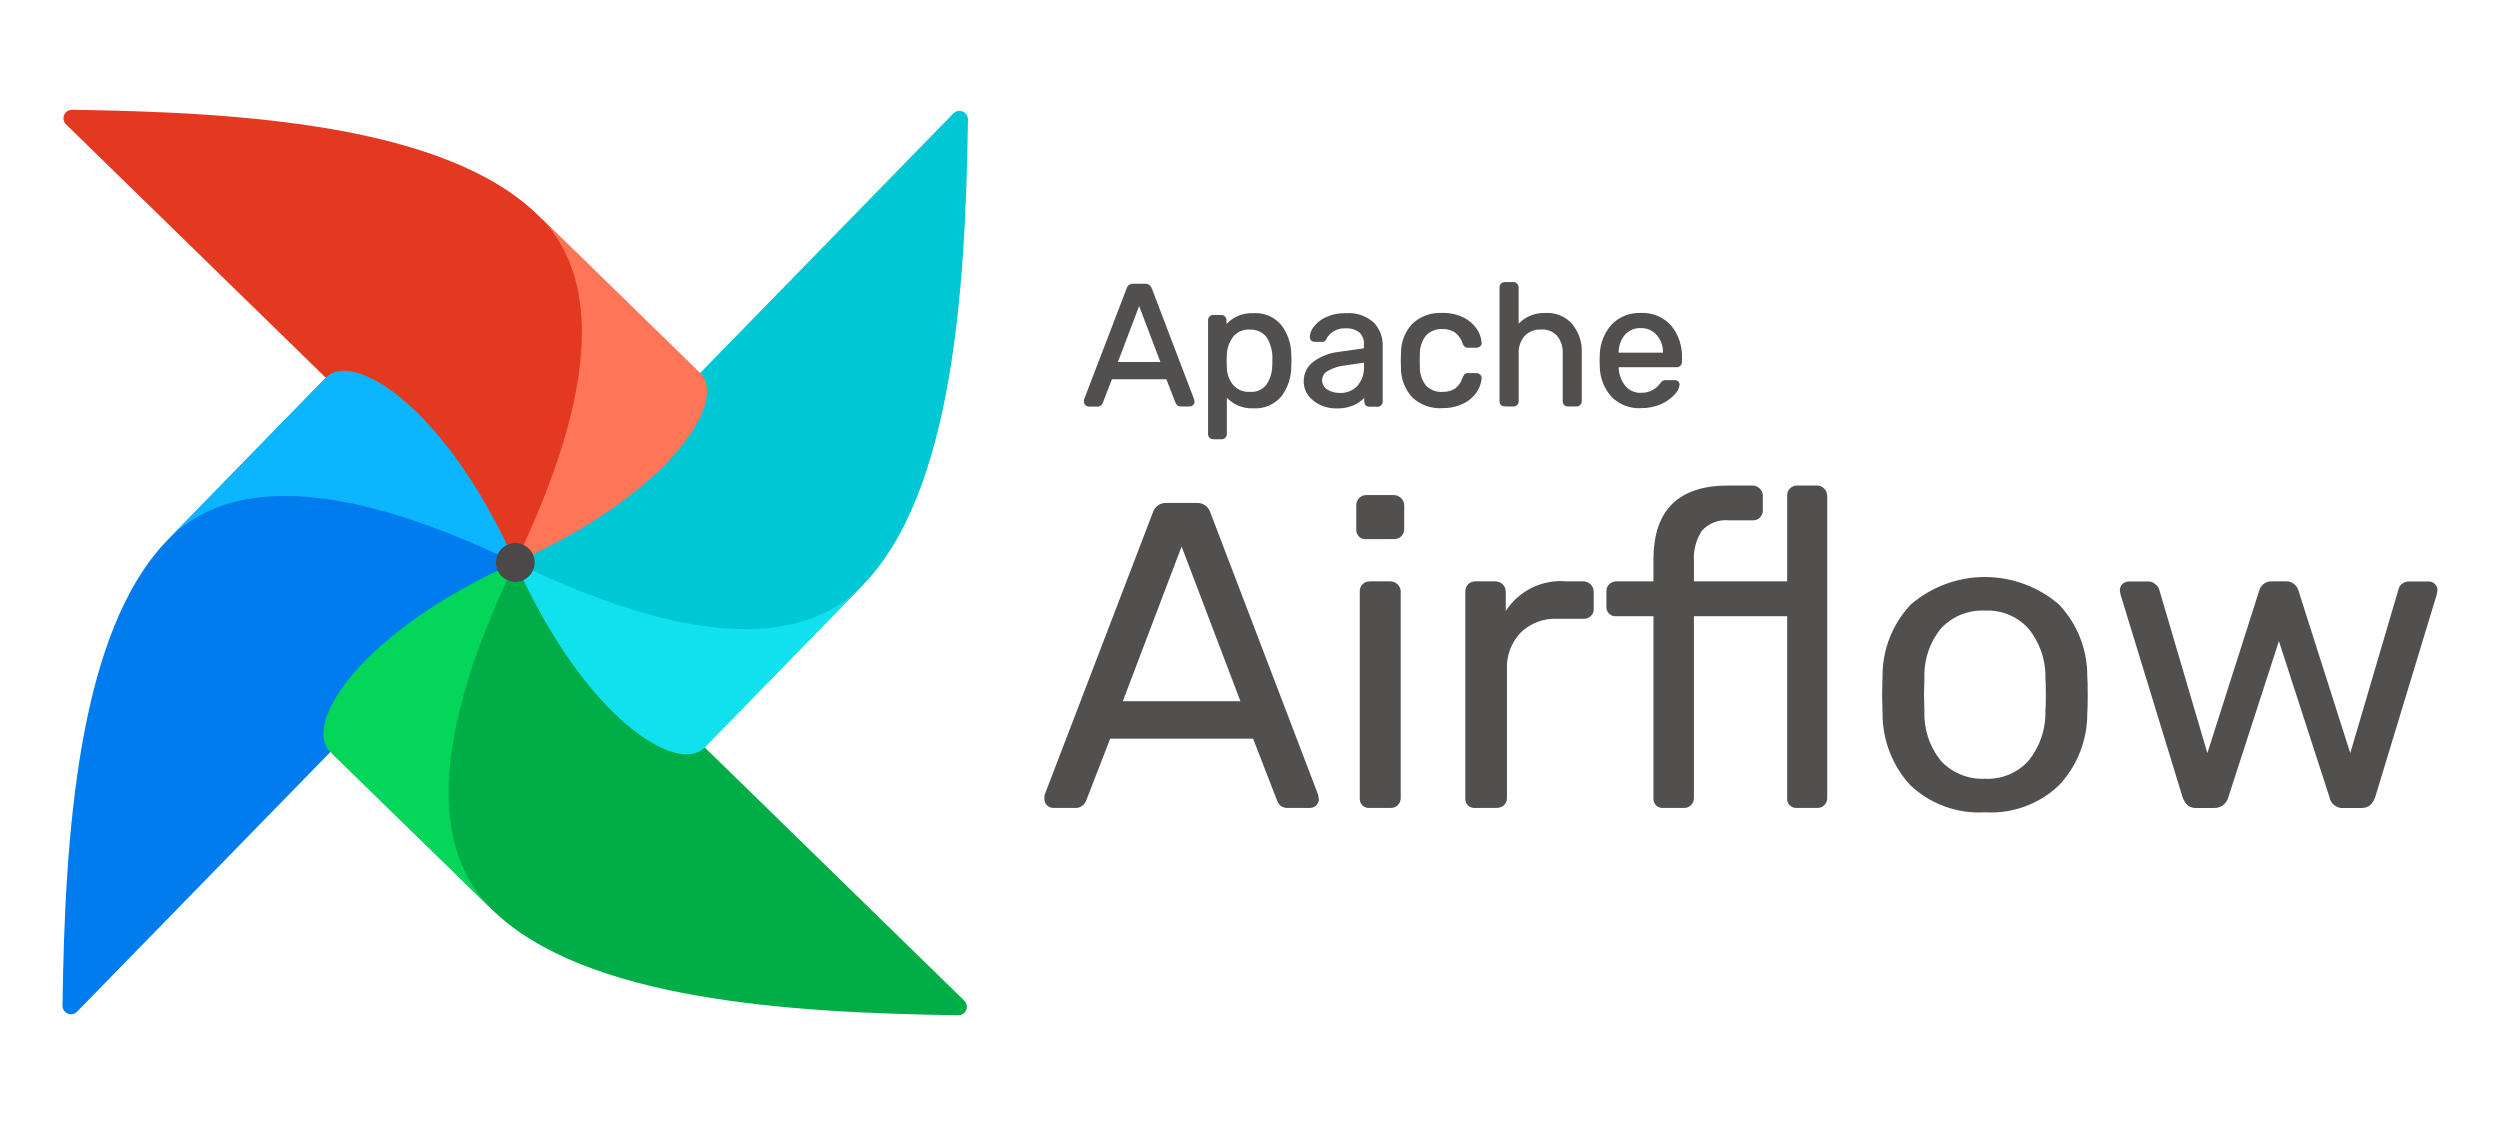 <svg width="160" height="72" viewBox="0 0 160 72" fill="none" xmlns="http://www.w3.org/2000/svg">
<path d="M4.934 64.745L32.679 36.304C32.765 36.22 32.818 36.108 32.829 35.988C32.841 35.868 32.81 35.748 32.741 35.649C31.054 33.293 27.941 32.885 26.787 31.302C23.369 26.614 22.502 23.96 21.034 24.124C20.931 24.139 20.837 24.189 20.767 24.265L10.745 34.54C4.978 40.446 4.15 53.463 4 64.365C4 64.473 4.031 64.579 4.092 64.669C4.152 64.76 4.238 64.83 4.339 64.871C4.439 64.911 4.549 64.921 4.656 64.899C4.762 64.876 4.859 64.823 4.934 64.745Z" fill="#017CEE"/>
<path d="M61.716 64.043L33.276 36.295C33.191 36.209 33.079 36.156 32.959 36.145C32.839 36.133 32.719 36.165 32.62 36.233C30.264 37.922 29.856 41.034 28.273 42.188C23.584 45.605 20.931 46.472 21.095 47.941C21.11 48.043 21.16 48.137 21.236 48.207L31.51 58.229C37.416 63.995 50.434 64.824 61.335 64.974C61.443 64.974 61.549 64.942 61.638 64.882C61.728 64.822 61.798 64.736 61.839 64.636C61.879 64.536 61.89 64.426 61.868 64.321C61.846 64.215 61.793 64.118 61.716 64.043Z" fill="#00AD46"/>
<path d="M31.512 58.232C28.283 55.082 26.787 48.851 32.975 36.003C22.916 40.498 19.391 46.407 21.124 48.099L31.512 58.232Z" fill="#04D659"/>
<path d="M61.014 7.261L33.27 35.701C33.184 35.785 33.131 35.897 33.12 36.017C33.108 36.137 33.139 36.257 33.208 36.356C34.896 38.712 38.007 39.12 39.162 40.703C42.58 45.392 43.448 48.045 44.915 47.881C45.018 47.866 45.112 47.816 45.182 47.74L55.205 37.466C60.971 31.56 61.8 18.542 61.949 7.641C61.949 7.532 61.917 7.426 61.857 7.336C61.796 7.246 61.71 7.176 61.61 7.135C61.509 7.094 61.399 7.085 61.293 7.107C61.187 7.129 61.09 7.183 61.014 7.261Z" fill="#00C7D4"/>
<path d="M55.211 37.466C52.061 40.694 45.83 42.19 32.98 36.003C37.476 46.062 43.385 49.587 45.077 47.853L55.211 37.466Z" fill="#11E1EE"/>
<path d="M4.229 7.962L32.669 35.707C32.754 35.792 32.866 35.846 32.986 35.857C33.106 35.868 33.226 35.837 33.325 35.769C35.681 34.081 36.089 30.968 37.672 29.815C42.36 26.397 45.014 25.53 44.85 24.061C44.835 23.959 44.785 23.864 44.709 23.794L34.434 13.772C28.529 8.006 15.511 7.177 4.609 7.027C4.501 7.027 4.394 7.059 4.304 7.119C4.214 7.179 4.143 7.265 4.103 7.366C4.062 7.467 4.052 7.577 4.074 7.684C4.097 7.79 4.151 7.887 4.229 7.962Z" fill="#E43921"/>
<path fill-rule="evenodd" clip-rule="evenodd" d="M34.441 13.773C37.67 16.923 39.166 23.154 32.978 36.003C43.037 31.508 46.562 25.598 44.829 23.907L34.441 13.773Z" fill="#FF7557"/>
<path d="M10.744 34.54C13.894 31.311 20.125 29.815 32.974 36.003C28.479 25.944 22.57 22.419 20.878 24.152L10.744 34.54Z" fill="#0CB6FF"/>
<path d="M32.978 37.238C33.663 37.238 34.219 36.683 34.219 35.998C34.219 35.313 33.663 34.758 32.978 34.758C32.294 34.758 31.738 35.313 31.738 35.998C31.738 36.683 32.294 37.238 32.978 37.238Z" fill="#4A4848"/>
<path d="M69.679 25.931C69.621 25.929 69.566 25.905 69.525 25.865C69.485 25.824 69.461 25.769 69.46 25.711C69.458 25.671 69.461 25.63 69.47 25.59L72.193 18.489C72.215 18.415 72.262 18.351 72.326 18.307C72.39 18.263 72.467 18.242 72.544 18.248H73.291C73.368 18.242 73.445 18.263 73.508 18.307C73.572 18.351 73.619 18.415 73.642 18.489L76.353 25.59L76.374 25.711C76.373 25.769 76.35 25.824 76.309 25.865C76.268 25.906 76.213 25.929 76.155 25.931H75.596C75.529 25.935 75.463 25.915 75.409 25.875C75.37 25.839 75.34 25.794 75.321 25.744L74.718 24.185H71.118L70.515 25.744C70.494 25.796 70.46 25.841 70.416 25.875C70.366 25.914 70.304 25.934 70.241 25.931H69.679ZM74.399 23.241L72.918 19.346L71.436 23.241H74.399ZM77.669 28.015C77.634 28.016 77.6 28.009 77.568 27.996C77.536 27.983 77.507 27.963 77.483 27.939C77.46 27.916 77.443 27.888 77.432 27.858C77.42 27.828 77.415 27.796 77.417 27.763V20.479C77.415 20.447 77.42 20.415 77.432 20.385C77.443 20.355 77.46 20.327 77.483 20.304C77.507 20.279 77.536 20.26 77.568 20.247C77.6 20.233 77.634 20.227 77.669 20.227H78.174C78.24 20.23 78.302 20.258 78.349 20.304C78.395 20.351 78.423 20.413 78.426 20.479V20.962C78.632 20.682 78.904 20.459 79.218 20.311C79.532 20.164 79.879 20.097 80.225 20.117C80.549 20.093 80.874 20.147 81.174 20.273C81.473 20.398 81.739 20.593 81.949 20.842C82.356 21.38 82.576 22.037 82.575 22.712C82.582 22.792 82.585 22.916 82.585 23.085C82.585 23.254 82.582 23.378 82.575 23.458C82.574 24.133 82.354 24.789 81.949 25.328C81.738 25.575 81.472 25.769 81.173 25.895C80.874 26.021 80.549 26.075 80.225 26.053C79.884 26.069 79.545 26.002 79.236 25.859C78.926 25.716 78.656 25.5 78.447 25.23V27.776C78.449 27.808 78.444 27.84 78.432 27.871C78.421 27.901 78.404 27.928 78.382 27.951C78.36 27.977 78.333 27.997 78.302 28.01C78.272 28.023 78.239 28.03 78.205 28.028L77.669 28.015ZM79.996 25.151C80.209 25.17 80.424 25.136 80.622 25.051C80.819 24.967 80.993 24.835 81.127 24.668C81.385 24.294 81.522 23.849 81.52 23.395C81.528 23.322 81.531 23.216 81.531 23.077C81.531 21.694 81.019 21.003 79.994 21.003C79.777 20.989 79.56 21.027 79.361 21.115C79.162 21.203 78.988 21.338 78.853 21.508C78.6 21.851 78.458 22.263 78.447 22.689L78.436 23.107L78.447 23.535C78.455 23.948 78.602 24.347 78.865 24.666C79.003 24.829 79.177 24.957 79.373 25.041C79.569 25.126 79.782 25.163 79.995 25.151H79.996ZM85.535 26.037C85.19 26.04 84.849 25.965 84.536 25.817C84.246 25.685 83.993 25.482 83.801 25.227C83.628 24.979 83.536 24.684 83.537 24.381C83.534 24.151 83.586 23.924 83.689 23.719C83.792 23.513 83.942 23.335 84.128 23.2C84.606 22.856 85.166 22.644 85.752 22.586L87.387 22.356V22.038C87.387 21.291 86.961 20.918 86.108 20.918C85.83 20.907 85.555 20.98 85.32 21.127C85.13 21.244 84.972 21.407 84.859 21.6C84.844 21.654 84.814 21.704 84.772 21.742C84.754 21.758 84.733 21.77 84.71 21.778C84.688 21.785 84.664 21.788 84.64 21.787H84.167C84.135 21.789 84.103 21.784 84.073 21.773C84.042 21.761 84.015 21.744 83.992 21.721C83.969 21.698 83.951 21.671 83.94 21.64C83.929 21.61 83.924 21.578 83.926 21.546C83.949 21.33 84.033 21.125 84.167 20.955C84.36 20.703 84.613 20.503 84.903 20.373C85.283 20.194 85.701 20.108 86.121 20.121C86.441 20.09 86.763 20.125 87.068 20.226C87.373 20.326 87.654 20.488 87.893 20.703C88.254 21.089 88.448 21.602 88.431 22.13V25.686C88.432 25.721 88.426 25.756 88.413 25.788C88.399 25.82 88.38 25.849 88.355 25.873C88.332 25.896 88.304 25.913 88.274 25.925C88.244 25.936 88.212 25.941 88.18 25.939H87.674C87.64 25.943 87.606 25.939 87.574 25.928C87.541 25.917 87.512 25.898 87.488 25.874C87.463 25.85 87.445 25.82 87.433 25.788C87.422 25.756 87.418 25.721 87.421 25.688V25.216C87.239 25.468 86.998 25.67 86.719 25.807C86.349 25.979 85.942 26.059 85.535 26.04L85.535 26.037ZM85.766 25.214C85.981 25.222 86.196 25.185 86.396 25.105C86.596 25.026 86.778 24.906 86.929 24.752C87.091 24.569 87.216 24.355 87.295 24.124C87.374 23.892 87.406 23.647 87.39 23.403V23.096L86.117 23.283C85.704 23.321 85.303 23.448 84.943 23.656C84.826 23.719 84.727 23.812 84.658 23.926C84.589 24.04 84.551 24.17 84.549 24.303C84.545 24.439 84.576 24.573 84.639 24.692C84.703 24.811 84.797 24.912 84.911 24.984C85.167 25.142 85.464 25.223 85.765 25.217L85.766 25.214ZM92.305 26.037C91.969 26.056 91.633 26.007 91.316 25.894C91 25.781 90.709 25.606 90.461 25.378C89.996 24.868 89.744 24.199 89.758 23.508L89.748 23.069L89.758 22.63C89.744 21.944 89.996 21.279 90.461 20.775C90.707 20.544 90.997 20.366 91.314 20.251C91.631 20.136 91.968 20.086 92.305 20.105C92.767 20.091 93.227 20.189 93.644 20.391C93.972 20.549 94.252 20.791 94.456 21.094C94.627 21.34 94.729 21.629 94.751 21.928C94.755 21.961 94.752 21.994 94.74 22.024C94.728 22.055 94.71 22.082 94.685 22.104C94.633 22.148 94.566 22.171 94.498 22.169H93.971C93.913 22.174 93.854 22.158 93.806 22.125C93.756 22.076 93.719 22.016 93.697 21.95C93.609 21.65 93.424 21.387 93.17 21.204C92.914 21.042 92.616 20.962 92.314 20.974C92.113 20.965 91.913 20.998 91.727 21.072C91.54 21.146 91.371 21.258 91.231 21.402C90.938 21.762 90.786 22.217 90.803 22.681L90.792 23.075L90.803 23.448C90.784 23.918 90.936 24.378 91.231 24.744C91.372 24.885 91.541 24.996 91.728 25.068C91.914 25.14 92.114 25.171 92.314 25.161C92.614 25.172 92.912 25.096 93.17 24.941C93.422 24.752 93.607 24.487 93.697 24.184C93.719 24.118 93.756 24.058 93.806 24.009C93.828 23.989 93.855 23.974 93.883 23.965C93.911 23.956 93.941 23.952 93.971 23.954H94.498C94.533 23.953 94.567 23.96 94.599 23.973C94.632 23.986 94.661 24.006 94.685 24.031C94.71 24.052 94.728 24.079 94.74 24.11C94.752 24.141 94.755 24.174 94.751 24.206C94.727 24.505 94.625 24.792 94.456 25.04C94.252 25.342 93.972 25.585 93.644 25.743C93.228 25.95 92.768 26.052 92.304 26.04L92.305 26.037ZM96.319 25.927C96.285 25.93 96.25 25.926 96.218 25.915C96.186 25.904 96.156 25.885 96.132 25.861C96.108 25.837 96.089 25.808 96.078 25.775C96.066 25.743 96.062 25.709 96.066 25.675V18.391C96.064 18.358 96.07 18.326 96.081 18.296C96.092 18.266 96.109 18.239 96.132 18.215C96.156 18.191 96.185 18.171 96.217 18.158C96.249 18.145 96.284 18.138 96.319 18.139H96.867C96.933 18.141 96.996 18.168 97.043 18.215C97.09 18.262 97.117 18.325 97.12 18.391V20.95C97.319 20.691 97.574 20.481 97.866 20.336C98.199 20.179 98.564 20.104 98.931 20.116C99.237 20.099 99.543 20.151 99.827 20.269C100.11 20.387 100.363 20.567 100.566 20.796C100.98 21.298 101.191 21.936 101.157 22.586V25.681C101.158 25.715 101.151 25.75 101.138 25.782C101.125 25.814 101.105 25.843 101.08 25.868C101.057 25.89 101.029 25.907 100.999 25.919C100.969 25.93 100.937 25.935 100.905 25.933H100.357C100.323 25.937 100.288 25.933 100.256 25.922C100.224 25.91 100.195 25.892 100.171 25.868C100.146 25.843 100.128 25.814 100.116 25.782C100.105 25.75 100.101 25.715 100.105 25.682V22.636C100.132 22.2 99.995 21.769 99.721 21.428C99.583 21.282 99.414 21.167 99.227 21.093C99.04 21.019 98.839 20.987 98.638 21C98.433 20.991 98.228 21.026 98.037 21.101C97.846 21.177 97.673 21.292 97.53 21.439C97.243 21.77 97.098 22.199 97.124 22.635V25.675C97.125 25.709 97.118 25.744 97.105 25.776C97.092 25.808 97.072 25.837 97.047 25.862C97.024 25.884 96.997 25.901 96.966 25.913C96.936 25.924 96.904 25.929 96.872 25.928L96.319 25.927ZM105.026 26.037C104.693 26.053 104.36 26 104.049 25.881C103.737 25.762 103.453 25.581 103.215 25.348C102.745 24.822 102.484 24.143 102.48 23.438L102.469 23.065L102.48 22.703C102.493 22.005 102.758 21.334 103.226 20.815C103.73 20.352 104.395 20.101 105.08 20.115C105.765 20.129 106.418 20.408 106.902 20.892C107.375 21.481 107.613 22.224 107.572 22.978V23.165C107.572 23.199 107.566 23.234 107.553 23.266C107.539 23.298 107.52 23.327 107.495 23.351C107.472 23.373 107.444 23.39 107.414 23.402C107.384 23.413 107.352 23.418 107.32 23.417H103.522V23.515C103.532 23.956 103.682 24.383 103.95 24.734C104.077 24.893 104.24 25.02 104.424 25.105C104.609 25.191 104.811 25.232 105.014 25.226C105.302 25.238 105.587 25.17 105.837 25.029C106.025 24.919 106.189 24.773 106.321 24.601C106.359 24.541 106.407 24.489 106.463 24.447C106.522 24.421 106.586 24.41 106.65 24.415H107.189C107.248 24.413 107.307 24.432 107.353 24.47C107.375 24.489 107.393 24.512 107.404 24.539C107.415 24.566 107.421 24.595 107.419 24.623C107.389 24.848 107.28 25.053 107.112 25.205C106.875 25.459 106.587 25.661 106.266 25.796C105.875 25.964 105.452 26.047 105.026 26.04V26.037ZM106.529 22.657V22.624C106.549 22.177 106.4 21.738 106.112 21.395C105.973 21.243 105.803 21.121 105.614 21.038C105.425 20.955 105.221 20.912 105.014 20.912C104.808 20.912 104.604 20.955 104.415 21.038C104.226 21.121 104.056 21.243 103.917 21.395C103.642 21.744 103.503 22.18 103.523 22.624V22.657H106.529Z" fill="#51504F"/>
<path d="M69.521 25.864L69.461 25.925L69.521 25.864ZM69.466 25.59L69.387 25.559L69.466 25.59ZM72.189 18.489L72.267 18.52L72.189 18.489ZM73.638 18.489L73.558 18.517L73.638 18.489ZM76.349 25.59L76.431 25.575C76.432 25.57 76.432 25.565 76.431 25.56L76.349 25.59ZM76.37 25.711H76.455V25.696L76.37 25.711ZM76.304 25.864L76.363 25.925L76.304 25.864ZM75.404 25.875L75.344 25.935L75.35 25.94L75.404 25.875ZM75.317 25.744L75.397 25.717L75.317 25.744ZM74.713 24.185L74.792 24.155C74.786 24.139 74.775 24.125 74.761 24.116C74.747 24.106 74.731 24.101 74.713 24.101V24.185ZM71.114 24.185V24.101C71.097 24.101 71.08 24.106 71.066 24.116C71.052 24.125 71.041 24.139 71.035 24.155L71.114 24.185ZM70.51 25.744L70.432 25.713L70.51 25.744ZM70.412 25.875L70.466 25.94L70.412 25.875ZM74.396 23.241V23.326C74.409 23.326 74.423 23.323 74.435 23.316C74.447 23.31 74.457 23.301 74.465 23.289C74.472 23.278 74.477 23.265 74.479 23.252C74.481 23.238 74.479 23.224 74.474 23.212L74.396 23.241ZM72.914 19.345L72.993 19.316C72.987 19.3 72.976 19.287 72.962 19.277C72.948 19.267 72.931 19.262 72.914 19.262C72.897 19.262 72.881 19.267 72.867 19.277C72.853 19.287 72.842 19.3 72.835 19.316L72.914 19.345ZM71.433 23.241L71.354 23.212C71.349 23.224 71.348 23.238 71.349 23.252C71.351 23.265 71.356 23.278 71.364 23.289C71.371 23.301 71.382 23.31 71.394 23.316C71.406 23.323 71.419 23.326 71.433 23.326V23.241ZM69.677 25.846C69.658 25.847 69.64 25.843 69.623 25.836C69.606 25.829 69.591 25.818 69.578 25.805L69.458 25.924C69.486 25.952 69.519 25.975 69.556 25.991C69.593 26.006 69.632 26.014 69.672 26.014L69.677 25.846ZM69.578 25.805C69.565 25.792 69.554 25.777 69.547 25.76C69.54 25.743 69.536 25.724 69.537 25.706H69.369C69.369 25.746 69.377 25.785 69.392 25.822C69.408 25.859 69.43 25.892 69.459 25.92L69.578 25.805ZM69.537 25.706C69.535 25.673 69.537 25.64 69.544 25.608L69.383 25.555C69.371 25.603 69.366 25.652 69.368 25.702L69.537 25.706ZM69.542 25.616L72.263 18.515L72.106 18.454L69.384 25.555L69.542 25.616ZM72.265 18.513C72.282 18.456 72.316 18.407 72.363 18.372C72.414 18.34 72.474 18.324 72.534 18.326V18.157C72.44 18.154 72.347 18.18 72.267 18.232C72.191 18.287 72.134 18.365 72.104 18.454L72.265 18.513ZM72.536 18.326H73.282V18.157H72.536V18.326ZM73.282 18.326C73.343 18.323 73.403 18.339 73.455 18.372C73.501 18.407 73.536 18.456 73.553 18.513L73.712 18.454C73.682 18.365 73.625 18.287 73.548 18.232C73.469 18.18 73.375 18.154 73.28 18.157L73.282 18.326ZM73.555 18.514L76.266 25.614L76.423 25.555L73.713 18.453L73.555 18.514ZM76.262 25.601L76.284 25.722L76.45 25.691L76.428 25.57L76.262 25.601ZM76.282 25.706C76.283 25.724 76.28 25.743 76.273 25.76C76.266 25.777 76.255 25.792 76.241 25.805L76.36 25.924C76.389 25.896 76.412 25.863 76.427 25.826C76.443 25.789 76.451 25.75 76.451 25.71L76.282 25.706ZM76.241 25.805C76.229 25.818 76.213 25.829 76.197 25.836C76.18 25.843 76.161 25.846 76.143 25.846V26.014C76.183 26.014 76.222 26.006 76.259 25.991C76.296 25.975 76.329 25.952 76.356 25.924L76.241 25.805ZM76.143 25.846H75.584V26.014H76.143V25.846ZM75.584 25.846C75.537 25.85 75.49 25.837 75.451 25.81L75.343 25.94C75.412 25.993 75.497 26.02 75.584 26.015V25.846ZM75.457 25.815C75.427 25.788 75.403 25.755 75.389 25.717L75.229 25.77C75.252 25.832 75.289 25.889 75.338 25.934L75.457 25.815ZM75.388 25.717L74.784 24.158L74.627 24.219L75.23 25.777L75.388 25.717ZM74.706 24.105H71.106V24.273H74.706V24.105ZM71.027 24.159L70.423 25.718L70.58 25.779L71.184 24.221L71.027 24.159ZM70.422 25.721C70.407 25.76 70.381 25.794 70.348 25.819L70.457 25.947C70.513 25.903 70.556 25.845 70.581 25.778L70.422 25.721ZM70.349 25.819C70.314 25.845 70.271 25.858 70.227 25.855V26.023C70.31 26.026 70.391 26 70.456 25.948L70.349 25.819ZM70.227 25.855H69.667V26.023H70.227V25.855ZM74.466 23.22L72.984 19.324L72.827 19.384L74.308 23.28L74.466 23.22ZM72.826 19.324L71.344 23.22L71.502 23.28L72.983 19.384L72.826 19.324ZM71.423 23.335H74.386V23.166H71.423V23.335ZM77.47 27.948L77.411 28.008L77.47 27.948ZM77.47 20.309L77.53 20.369L77.47 20.309ZM78.337 20.309L78.273 20.364L78.283 20.373L78.337 20.309ZM78.414 20.968H78.329C78.329 20.985 78.335 21.003 78.345 21.017C78.356 21.031 78.37 21.042 78.387 21.048C78.404 21.053 78.422 21.053 78.439 21.048C78.456 21.043 78.471 21.032 78.481 21.018L78.414 20.968ZM81.936 20.846L81.871 20.899L81.936 20.846ZM82.562 22.717H82.478H82.562ZM82.562 23.463L82.479 23.456L82.562 23.463ZM81.936 25.333L82.002 25.386L81.936 25.333ZM78.435 25.235L78.502 25.183C78.491 25.169 78.477 25.159 78.46 25.154C78.443 25.149 78.425 25.149 78.408 25.155C78.392 25.161 78.377 25.171 78.367 25.186C78.356 25.2 78.351 25.217 78.351 25.235H78.435ZM78.369 27.956L78.309 27.897L78.369 27.956ZM81.113 24.685L81.045 24.635L81.113 24.685ZM81.506 23.413L81.423 23.405V23.41L81.506 23.413ZM78.84 21.525L78.773 21.473L78.84 21.525ZM78.433 22.706H78.349H78.433ZM78.422 23.122H78.339H78.422ZM78.433 23.55H78.349H78.433ZM78.851 24.681L78.916 24.628L78.851 24.681ZM77.654 27.944C77.63 27.945 77.607 27.941 77.585 27.932C77.563 27.923 77.543 27.909 77.527 27.892L77.408 28.011C77.44 28.044 77.478 28.069 77.521 28.086C77.563 28.103 77.608 28.111 77.654 28.11V27.944ZM77.527 27.892C77.512 27.877 77.501 27.858 77.494 27.838C77.487 27.819 77.484 27.797 77.485 27.776H77.316C77.314 27.819 77.322 27.863 77.337 27.903C77.353 27.943 77.376 27.98 77.407 28.011L77.527 27.892ZM77.485 27.776V20.492H77.316V27.776H77.485ZM77.485 20.492C77.484 20.471 77.487 20.45 77.494 20.43C77.501 20.41 77.512 20.391 77.527 20.376L77.408 20.257C77.377 20.288 77.354 20.325 77.338 20.365C77.323 20.406 77.315 20.449 77.317 20.492H77.485ZM77.527 20.376C77.543 20.359 77.563 20.345 77.585 20.337C77.607 20.328 77.63 20.323 77.654 20.324V20.154C77.608 20.153 77.563 20.162 77.521 20.178C77.478 20.195 77.44 20.221 77.408 20.253L77.527 20.376ZM77.654 20.324H78.159V20.154H77.654V20.324ZM78.159 20.324C78.18 20.323 78.201 20.326 78.22 20.334C78.239 20.342 78.256 20.355 78.27 20.371L78.398 20.262C78.368 20.227 78.331 20.2 78.29 20.181C78.248 20.163 78.203 20.154 78.158 20.155L78.159 20.324ZM78.28 20.381C78.296 20.394 78.308 20.412 78.317 20.431C78.325 20.45 78.328 20.471 78.327 20.492H78.495C78.496 20.447 78.488 20.402 78.469 20.36C78.451 20.319 78.423 20.282 78.389 20.253L78.28 20.381ZM78.327 20.492V20.974H78.495V20.492H78.327ZM78.48 21.025C78.678 20.756 78.94 20.541 79.242 20.399C79.545 20.258 79.878 20.194 80.211 20.215V20.046C79.851 20.025 79.491 20.095 79.164 20.249C78.838 20.402 78.555 20.635 78.341 20.926L78.48 21.025ZM80.211 20.215C80.522 20.19 80.834 20.24 81.122 20.36C81.41 20.48 81.665 20.666 81.868 20.904L82.001 20.799C81.783 20.541 81.507 20.338 81.196 20.207C80.885 20.075 80.548 20.019 80.211 20.043V20.215ZM81.868 20.904C82.263 21.426 82.477 22.064 82.475 22.72L82.643 22.713C82.644 22.021 82.417 21.348 81.999 20.797L81.868 20.904ZM82.475 22.724C82.482 22.801 82.486 22.921 82.486 23.091H82.654C82.654 22.922 82.654 22.795 82.642 22.71L82.475 22.724ZM82.486 23.091C82.486 23.259 82.486 23.38 82.475 23.457L82.642 23.472C82.65 23.387 82.654 23.259 82.654 23.091H82.486ZM82.475 23.461C82.474 24.116 82.261 24.754 81.868 25.278L81.999 25.382C82.415 24.83 82.641 24.159 82.643 23.468L82.475 23.461ZM81.868 25.277C81.665 25.513 81.409 25.699 81.121 25.818C80.834 25.938 80.522 25.989 80.211 25.966V26.134C80.547 26.156 80.884 26.099 81.195 25.968C81.505 25.837 81.781 25.635 81.999 25.378L81.868 25.277ZM80.211 25.966C79.883 25.982 79.557 25.919 79.259 25.782C78.96 25.645 78.7 25.438 78.499 25.178L78.365 25.277C78.582 25.557 78.862 25.782 79.183 25.93C79.504 26.08 79.856 26.149 80.21 26.133L80.211 25.966ZM78.349 25.228V27.774H78.518V25.228H78.349ZM78.349 27.774C78.35 27.795 78.347 27.817 78.34 27.837C78.333 27.857 78.322 27.875 78.307 27.89L78.426 28.009C78.457 27.978 78.48 27.942 78.496 27.901C78.511 27.861 78.519 27.817 78.517 27.774H78.349ZM78.303 27.895C78.29 27.911 78.272 27.924 78.253 27.932C78.233 27.94 78.212 27.944 78.191 27.942V28.112C78.237 28.113 78.282 28.104 78.323 28.086C78.365 28.067 78.402 28.04 78.431 28.005L78.303 27.895ZM78.191 27.942H77.654V28.112H78.191V27.942ZM79.98 25.246C80.207 25.265 80.435 25.228 80.644 25.138C80.853 25.047 81.037 24.907 81.179 24.729L81.043 24.63C80.916 24.787 80.753 24.909 80.568 24.987C80.383 25.066 80.181 25.097 79.981 25.078L79.98 25.246ZM81.178 24.73C81.446 24.342 81.59 23.881 81.59 23.41L81.422 23.403C81.423 23.841 81.291 24.269 81.043 24.629L81.178 24.73ZM81.589 23.415C81.597 23.337 81.601 23.227 81.601 23.088H81.432C81.432 23.226 81.431 23.329 81.421 23.398L81.589 23.415ZM81.601 23.088C81.64 22.523 81.5 21.961 81.2 21.481C81.058 21.296 80.872 21.149 80.659 21.052C80.446 20.956 80.213 20.913 79.98 20.928V21.096C80.186 21.082 80.393 21.119 80.582 21.203C80.771 21.287 80.936 21.417 81.062 21.581C81.34 22.032 81.469 22.558 81.43 23.087L81.601 23.088ZM79.98 20.929C79.75 20.915 79.52 20.956 79.309 21.05C79.099 21.144 78.914 21.287 78.771 21.468L78.905 21.566C79.032 21.406 79.197 21.28 79.384 21.198C79.571 21.116 79.775 21.08 79.979 21.095L79.98 20.929ZM78.771 21.468C78.507 21.825 78.359 22.255 78.348 22.7L78.517 22.708C78.528 22.297 78.665 21.899 78.911 21.569L78.771 21.468ZM78.348 22.702L78.337 23.119H78.505L78.516 22.702H78.348ZM78.337 23.123L78.348 23.551H78.517L78.506 23.123H78.337ZM78.348 23.552C78.356 23.984 78.51 24.4 78.784 24.733L78.915 24.626C78.665 24.32 78.526 23.939 78.521 23.544L78.348 23.552ZM78.784 24.733C78.93 24.906 79.114 25.042 79.321 25.131C79.528 25.22 79.753 25.26 79.979 25.247V25.079C79.778 25.092 79.578 25.057 79.393 24.979C79.208 24.9 79.044 24.78 78.914 24.627L78.784 24.733ZM84.52 25.833L84.557 25.757L84.52 25.833ZM83.785 25.242L83.716 25.291L83.785 25.242ZM84.115 23.212L84.166 23.279L84.115 23.212ZM85.739 22.598L85.751 22.681L85.739 22.598ZM87.374 22.367L87.386 22.451C87.406 22.448 87.424 22.438 87.438 22.423C87.451 22.407 87.459 22.388 87.459 22.367H87.374ZM85.3 21.138L85.345 21.209L85.3 21.138ZM84.839 21.61L84.766 21.569C84.763 21.574 84.761 21.579 84.76 21.584L84.839 21.61ZM84.752 21.753L84.699 21.687L84.692 21.693L84.752 21.753ZM83.972 21.731L83.908 21.786L83.917 21.795L83.972 21.731ZM83.906 21.556H83.822H83.906ZM84.147 20.965L84.078 20.917L84.147 20.965ZM84.883 20.384L84.92 20.46L84.883 20.384ZM87.868 20.712L87.806 20.77L87.868 20.712ZM88.329 25.882L88.388 25.942L88.329 25.882ZM87.462 25.882L87.397 25.937C87.4 25.941 87.403 25.944 87.406 25.946L87.462 25.882ZM87.396 25.224H87.48C87.48 25.206 87.474 25.189 87.463 25.175C87.452 25.16 87.438 25.15 87.421 25.145C87.403 25.14 87.385 25.14 87.368 25.145C87.352 25.151 87.337 25.162 87.327 25.177L87.396 25.224ZM86.693 25.814L86.653 25.739L86.693 25.814ZM86.912 24.772L86.851 24.713L86.912 24.772ZM87.373 23.114H87.458C87.458 23.102 87.455 23.09 87.45 23.079C87.445 23.067 87.437 23.058 87.428 23.05C87.418 23.042 87.407 23.036 87.396 23.033C87.384 23.029 87.371 23.029 87.359 23.031L87.373 23.114ZM86.1 23.3L86.112 23.384L86.1 23.3ZM84.926 23.673L84.971 23.744L84.926 23.673ZM84.894 25.001L84.847 25.071L84.894 25.001ZM85.519 25.971C85.186 25.974 84.857 25.901 84.556 25.759L84.483 25.912C84.806 26.064 85.16 26.142 85.518 26.139L85.519 25.971ZM84.556 25.759C84.278 25.632 84.036 25.437 83.852 25.192L83.716 25.291C83.916 25.558 84.18 25.771 84.483 25.91L84.556 25.759ZM83.854 25.195C83.691 24.962 83.604 24.683 83.605 24.398H83.436C83.434 24.717 83.531 25.029 83.714 25.291L83.854 25.195ZM83.605 24.398C83.602 24.18 83.65 23.965 83.748 23.77C83.846 23.576 83.989 23.407 84.165 23.28L84.062 23.147C83.865 23.29 83.705 23.479 83.597 23.697C83.488 23.915 83.433 24.155 83.437 24.399L83.605 24.398ZM84.165 23.279C84.631 22.944 85.178 22.738 85.749 22.681L85.725 22.514C85.124 22.574 84.55 22.792 84.061 23.146L84.165 23.279ZM85.749 22.681L87.384 22.451L87.36 22.284L85.724 22.514L85.749 22.681ZM87.457 22.367V22.049H87.288V22.367H87.457ZM87.457 22.049C87.468 21.882 87.443 21.715 87.383 21.559C87.322 21.403 87.228 21.262 87.107 21.147C86.815 20.926 86.453 20.819 86.088 20.845V21.015C86.412 20.989 86.734 21.081 86.996 21.274C87.1 21.373 87.18 21.494 87.231 21.628C87.282 21.762 87.302 21.906 87.291 22.049H87.457ZM86.088 20.845C85.793 20.834 85.501 20.912 85.251 21.069L85.349 21.209C85.571 21.069 85.831 21.001 86.092 21.012L86.088 20.845ZM85.253 21.068C85.049 21.192 84.88 21.364 84.761 21.57L84.908 21.653C85.014 21.472 85.163 21.32 85.341 21.211L85.253 21.068ZM84.761 21.584C84.75 21.623 84.729 21.659 84.7 21.687L84.805 21.819C84.86 21.77 84.9 21.707 84.92 21.637L84.761 21.584ZM84.694 21.694C84.673 21.709 84.647 21.716 84.622 21.713V21.881C84.657 21.883 84.691 21.878 84.724 21.866C84.757 21.854 84.787 21.836 84.813 21.812L84.694 21.694ZM84.622 21.713H84.149V21.881H84.622V21.713ZM84.149 21.713C84.105 21.713 84.062 21.697 84.029 21.667L83.919 21.795C83.983 21.851 84.065 21.881 84.149 21.881V21.713ZM84.038 21.676C84.008 21.643 83.991 21.6 83.992 21.555H83.823C83.823 21.64 83.853 21.722 83.909 21.785L84.038 21.676ZM83.992 21.559C84.015 21.359 84.093 21.169 84.218 21.011L84.08 20.912C83.936 21.096 83.847 21.317 83.823 21.55L83.992 21.559ZM84.218 21.012C84.403 20.771 84.645 20.58 84.922 20.457L84.848 20.305C84.546 20.441 84.281 20.65 84.08 20.913L84.218 21.012ZM84.923 20.457C85.292 20.283 85.697 20.2 86.104 20.213V20.045C85.67 20.032 85.24 20.121 84.847 20.307L84.923 20.457ZM86.104 20.213C86.411 20.183 86.721 20.217 87.015 20.312C87.308 20.407 87.579 20.562 87.809 20.768L87.933 20.654C87.687 20.431 87.397 20.262 87.082 20.157C86.768 20.053 86.434 20.015 86.104 20.045V20.213ZM87.81 20.769C88.156 21.139 88.341 21.631 88.325 22.138H88.493C88.509 21.588 88.308 21.055 87.932 20.654L87.81 20.769ZM88.325 22.138V25.694H88.493V22.138H88.325ZM88.325 25.694C88.326 25.718 88.321 25.741 88.312 25.763C88.303 25.785 88.29 25.805 88.273 25.821L88.392 25.94C88.424 25.908 88.449 25.87 88.466 25.827C88.483 25.785 88.491 25.74 88.49 25.694H88.325ZM88.273 25.821C88.257 25.836 88.239 25.847 88.219 25.854C88.199 25.861 88.178 25.864 88.156 25.863V26.031C88.2 26.032 88.243 26.025 88.283 26.01C88.324 25.994 88.361 25.971 88.392 25.94L88.273 25.821ZM88.156 25.863H87.652V26.031H88.156V25.863ZM87.652 25.863C87.603 25.864 87.557 25.848 87.52 25.817L87.41 25.945C87.478 26.003 87.563 26.033 87.652 26.032V25.863ZM87.529 25.826C87.498 25.79 87.481 25.742 87.483 25.694H87.315C87.313 25.782 87.344 25.868 87.4 25.935L87.529 25.826ZM87.483 25.694V25.223H87.315V25.694H87.483ZM87.33 25.174C87.155 25.415 86.924 25.61 86.657 25.741L86.735 25.89C87.027 25.747 87.278 25.534 87.468 25.271L87.33 25.174ZM86.657 25.741C86.303 25.908 85.914 25.988 85.522 25.973V26.141C85.941 26.156 86.358 26.07 86.736 25.89L86.657 25.741ZM85.753 25.318C85.979 25.326 86.205 25.287 86.416 25.203C86.627 25.12 86.818 24.993 86.977 24.832L86.856 24.714C86.713 24.859 86.54 24.973 86.35 25.048C86.16 25.122 85.957 25.157 85.753 25.149V25.318ZM86.977 24.832C87.147 24.641 87.277 24.418 87.36 24.176C87.443 23.934 87.478 23.678 87.462 23.423H87.293C87.309 23.657 87.279 23.891 87.204 24.113C87.129 24.334 87.011 24.539 86.856 24.715L86.977 24.832ZM87.462 23.423V23.116H87.293V23.423H87.462ZM87.363 23.03L86.09 23.216L86.115 23.383L87.388 23.197L87.363 23.03ZM86.09 23.216C85.664 23.256 85.252 23.387 84.882 23.603L84.975 23.743C85.325 23.543 85.714 23.42 86.115 23.384L86.09 23.216ZM84.883 23.602C84.753 23.672 84.645 23.776 84.568 23.902C84.492 24.028 84.451 24.173 84.448 24.32H84.618C84.62 24.201 84.654 24.084 84.717 23.983C84.78 23.881 84.869 23.799 84.974 23.743L84.883 23.602ZM84.448 24.32C84.444 24.469 84.478 24.617 84.549 24.748C84.619 24.88 84.722 24.991 84.848 25.07L84.942 24.93C84.838 24.866 84.754 24.776 84.697 24.669C84.64 24.562 84.612 24.442 84.617 24.32H84.448ZM84.85 25.072C85.121 25.238 85.434 25.323 85.752 25.315V25.147C85.466 25.154 85.185 25.079 84.942 24.929L84.85 25.072ZM90.447 25.396L90.387 25.455L90.447 25.396ZM89.744 23.526H89.661H89.744ZM89.733 23.087H89.65H89.733ZM89.744 22.648H89.661H89.744ZM90.447 20.792L90.507 20.852L90.447 20.792ZM93.63 20.408L93.591 20.483L93.63 20.408ZM94.442 21.11L94.371 21.155L94.442 21.11ZM94.738 21.945H94.653H94.738ZM94.672 22.12L94.727 22.184L94.672 22.12ZM93.794 22.142L93.847 22.076L93.794 22.142ZM93.683 21.967L93.604 21.995L93.683 21.967ZM93.157 21.22L93.11 21.29L93.157 21.22ZM91.214 21.417L91.153 21.359L91.214 21.417ZM90.786 22.697H90.701H90.786ZM90.775 23.091H90.69H90.775ZM90.786 23.464H90.701H90.786ZM91.214 24.759L91.153 24.817L91.214 24.759ZM93.157 24.956L93.202 25.027L93.157 24.956ZM93.683 24.199L93.606 24.167L93.683 24.199ZM93.794 24.024L93.847 24.09L93.854 24.084L93.794 24.024ZM94.672 24.046L94.612 24.105L94.672 24.046ZM94.738 24.221L94.654 24.212L94.738 24.221ZM94.442 25.054L94.372 25.009L94.442 25.054ZM93.63 25.757L93.591 25.682L93.63 25.757ZM92.292 25.954C91.967 25.973 91.641 25.927 91.335 25.818C91.028 25.709 90.746 25.54 90.506 25.32L90.388 25.44C90.643 25.675 90.943 25.857 91.27 25.974C91.597 26.092 91.944 26.142 92.291 26.123L92.292 25.954ZM90.507 25.321C90.058 24.827 89.815 24.179 89.829 23.511L89.661 23.517C89.648 24.227 89.908 24.914 90.387 25.438L90.507 25.321ZM89.829 23.512L89.818 23.073H89.65L89.661 23.512H89.829ZM89.818 23.077L89.829 22.638H89.661L89.65 23.077H89.818ZM89.829 22.639C89.814 21.974 90.057 21.33 90.507 20.84L90.387 20.721C89.907 21.241 89.647 21.926 89.661 22.633L89.829 22.639ZM90.507 20.84C90.745 20.618 91.026 20.446 91.333 20.335C91.64 20.224 91.966 20.177 92.292 20.196V20.027C91.944 20.008 91.596 20.06 91.269 20.179C90.942 20.299 90.642 20.483 90.388 20.721L90.507 20.84ZM92.292 20.196C92.741 20.182 93.186 20.276 93.591 20.471L93.669 20.322C93.24 20.114 92.767 20.012 92.291 20.026L92.292 20.196ZM93.591 20.471C93.906 20.622 94.175 20.854 94.371 21.144L94.513 21.054C94.302 20.739 94.011 20.486 93.669 20.322L93.591 20.471ZM94.372 21.146C94.534 21.378 94.632 21.65 94.654 21.933L94.822 21.924C94.799 21.61 94.692 21.307 94.512 21.048L94.372 21.146ZM94.654 21.942C94.657 21.96 94.655 21.979 94.648 21.996C94.642 22.013 94.632 22.028 94.618 22.04L94.728 22.168C94.764 22.139 94.792 22.1 94.809 22.057C94.826 22.014 94.832 21.967 94.826 21.92L94.654 21.942ZM94.618 22.04C94.581 22.071 94.534 22.087 94.486 22.086V22.254C94.574 22.256 94.66 22.225 94.728 22.167L94.618 22.04ZM94.486 22.086H93.959V22.254H94.486V22.086ZM93.959 22.086C93.92 22.09 93.88 22.081 93.847 22.06L93.742 22.192C93.805 22.237 93.882 22.259 93.959 22.255V22.086ZM93.847 22.06C93.809 22.02 93.78 21.971 93.762 21.918L93.607 21.983C93.634 22.063 93.681 22.134 93.742 22.192L93.847 22.06ZM93.764 21.922C93.67 21.605 93.472 21.328 93.203 21.135L93.112 21.277C93.349 21.45 93.523 21.698 93.604 21.98L93.764 21.922ZM93.205 21.135C92.936 20.963 92.621 20.878 92.302 20.89V21.058C92.587 21.047 92.869 21.122 93.111 21.274L93.205 21.135ZM92.302 20.89C92.089 20.88 91.877 20.916 91.679 20.995C91.481 21.073 91.302 21.192 91.154 21.345L91.276 21.461C91.409 21.325 91.569 21.219 91.746 21.15C91.922 21.081 92.112 21.05 92.302 21.059V20.89ZM91.154 21.345C90.846 21.721 90.686 22.197 90.703 22.683L90.871 22.689C90.853 22.244 90.997 21.807 91.276 21.46L91.154 21.345ZM90.703 22.684L90.692 23.078H90.861L90.871 22.684H90.703ZM90.692 23.084L90.703 23.457L90.871 23.452L90.861 23.079L90.692 23.084ZM90.703 23.458C90.685 23.948 90.845 24.427 91.154 24.807L91.276 24.691C90.996 24.34 90.852 23.9 90.871 23.451L90.703 23.458ZM91.154 24.807C91.303 24.958 91.483 25.075 91.68 25.152C91.878 25.228 92.09 25.262 92.302 25.251V25.082C92.112 25.093 91.923 25.063 91.746 24.995C91.57 24.927 91.409 24.823 91.276 24.688L91.154 24.807ZM92.302 25.251C92.618 25.263 92.932 25.181 93.203 25.018L93.112 24.876C92.867 25.022 92.586 25.093 92.302 25.082V25.251ZM93.205 25.017C93.473 24.818 93.669 24.537 93.764 24.218L93.605 24.162C93.522 24.447 93.349 24.698 93.113 24.877L93.205 25.017ZM93.762 24.223C93.78 24.17 93.809 24.122 93.847 24.081L93.742 23.949C93.68 24.007 93.634 24.079 93.607 24.159L93.762 24.223ZM93.854 24.074C93.868 24.062 93.885 24.053 93.903 24.048C93.921 24.043 93.94 24.041 93.959 24.044V23.875C93.918 23.873 93.877 23.879 93.839 23.892C93.8 23.906 93.765 23.927 93.735 23.955L93.854 24.074ZM93.959 24.044H94.486V23.875H93.959V24.044ZM94.486 24.044C94.509 24.043 94.533 24.047 94.555 24.056C94.577 24.065 94.596 24.079 94.613 24.096L94.732 23.977C94.7 23.945 94.661 23.919 94.619 23.902C94.576 23.885 94.531 23.877 94.486 23.878V24.044ZM94.618 24.1C94.632 24.112 94.642 24.127 94.648 24.144C94.655 24.161 94.657 24.18 94.654 24.198L94.821 24.215C94.827 24.169 94.821 24.122 94.804 24.078C94.787 24.035 94.759 23.996 94.723 23.967L94.618 24.1ZM94.654 24.207C94.63 24.491 94.533 24.765 94.371 25L94.512 25.091C94.69 24.831 94.797 24.529 94.822 24.216L94.654 24.207ZM94.371 25C94.175 25.29 93.906 25.522 93.591 25.673L93.669 25.822C94.01 25.658 94.302 25.405 94.513 25.09L94.371 25ZM93.59 25.674C93.186 25.87 92.74 25.965 92.291 25.949V26.117C92.767 26.133 93.24 26.032 93.669 25.822L93.59 25.674ZM96.118 25.858L96.054 25.913L96.064 25.922L96.118 25.858ZM96.118 18.207L96.178 18.267L96.118 18.207ZM97.029 18.207L96.965 18.262L96.974 18.271L97.029 18.207ZM97.106 20.94H97.022C97.023 20.957 97.028 20.974 97.038 20.988C97.048 21.003 97.063 21.013 97.079 21.019C97.096 21.025 97.114 21.025 97.13 21.02C97.147 21.016 97.162 21.006 97.173 20.992L97.106 20.94ZM97.852 20.326L97.889 20.401L97.852 20.326ZM100.552 20.786L100.488 20.841L100.552 20.786ZM101.068 25.857L101.008 25.798L101.068 25.857ZM100.157 25.857L100.093 25.912L100.102 25.921L100.157 25.857ZM99.707 21.427L99.644 21.482L99.707 21.427ZM97.513 21.438L97.451 21.38L97.513 21.438ZM97.03 25.861L96.97 25.802L97.03 25.861ZM96.306 25.842C96.258 25.843 96.211 25.827 96.174 25.797L96.064 25.925C96.131 25.982 96.216 26.013 96.305 26.011L96.306 25.842ZM96.184 25.805C96.153 25.768 96.137 25.722 96.138 25.674H95.969C95.967 25.762 95.998 25.848 96.055 25.915L96.184 25.805ZM96.138 25.674V18.39H95.969V25.674H96.138ZM96.138 18.39C96.137 18.368 96.14 18.347 96.147 18.327C96.154 18.307 96.165 18.289 96.18 18.273L96.061 18.154C96.03 18.185 96.007 18.222 95.991 18.263C95.976 18.303 95.969 18.346 95.97 18.39H96.138ZM96.18 18.273C96.196 18.256 96.216 18.243 96.238 18.234C96.26 18.225 96.283 18.221 96.307 18.221V18.053C96.261 18.052 96.216 18.06 96.174 18.077C96.131 18.094 96.093 18.119 96.061 18.151L96.18 18.273ZM96.307 18.221H96.855V18.053H96.307V18.221ZM96.855 18.221C96.876 18.22 96.897 18.224 96.916 18.232C96.936 18.24 96.953 18.253 96.966 18.268L97.094 18.158C97.065 18.124 97.028 18.096 96.986 18.078C96.945 18.059 96.9 18.05 96.854 18.052L96.855 18.221ZM96.975 18.277C96.991 18.291 97.004 18.308 97.012 18.327C97.02 18.347 97.024 18.368 97.022 18.389H97.192C97.193 18.343 97.184 18.298 97.165 18.257C97.147 18.216 97.12 18.179 97.085 18.149L96.975 18.277ZM97.022 18.389V20.948H97.192V18.389H97.022ZM97.173 20.998C97.363 20.749 97.609 20.547 97.889 20.407L97.816 20.256C97.511 20.407 97.246 20.625 97.04 20.895L97.173 20.998ZM97.891 20.407C98.212 20.257 98.564 20.185 98.918 20.197V20.028C98.537 20.016 98.159 20.094 97.815 20.257L97.891 20.407ZM98.918 20.197C99.213 20.179 99.508 20.228 99.781 20.341C100.053 20.454 100.297 20.627 100.493 20.847L100.621 20.737C100.409 20.498 100.147 20.311 99.852 20.188C99.558 20.065 99.24 20.01 98.921 20.027L98.918 20.197ZM100.493 20.849C100.894 21.335 101.098 21.954 101.065 22.583H101.233C101.266 21.913 101.047 21.255 100.619 20.738L100.493 20.849ZM101.065 22.583V25.677H101.233V22.583H101.065ZM101.065 25.677C101.066 25.701 101.061 25.725 101.052 25.747C101.043 25.768 101.03 25.788 101.013 25.805L101.132 25.924C101.164 25.891 101.189 25.853 101.206 25.811C101.223 25.768 101.231 25.723 101.23 25.677H101.065ZM101.013 25.805C100.997 25.819 100.979 25.83 100.959 25.837C100.939 25.844 100.918 25.847 100.897 25.846V26.014C100.94 26.016 100.983 26.008 101.023 25.993C101.064 25.977 101.101 25.954 101.132 25.924L101.013 25.805ZM100.897 25.846H100.348V26.014H100.897V25.846ZM100.348 25.846C100.3 25.847 100.253 25.831 100.217 25.8L100.106 25.928C100.173 25.986 100.259 26.017 100.347 26.015L100.348 25.846ZM100.226 25.809C100.196 25.773 100.18 25.726 100.181 25.677H100.012C100.01 25.766 100.04 25.851 100.097 25.919L100.226 25.809ZM100.181 25.677V22.635H100.012V25.675L100.181 25.677ZM100.181 22.638C100.209 22.181 100.064 21.73 99.775 21.374L99.65 21.486C99.91 21.811 100.039 22.221 100.012 22.637L100.181 22.638ZM99.776 21.375C99.63 21.219 99.451 21.096 99.252 21.017C99.053 20.939 98.839 20.905 98.626 20.918V21.087C98.815 21.073 99.005 21.102 99.182 21.171C99.359 21.24 99.518 21.348 99.648 21.486L99.776 21.375ZM98.626 20.918C98.409 20.909 98.193 20.946 97.991 21.026C97.79 21.107 97.608 21.228 97.456 21.384L97.579 21.5C97.714 21.361 97.878 21.253 98.058 21.182C98.239 21.111 98.432 21.079 98.626 21.088V20.918ZM97.456 21.384C97.154 21.73 97 22.18 97.027 22.639H97.197C97.17 22.224 97.307 21.815 97.579 21.501L97.456 21.384ZM97.027 22.639V25.678H97.197V22.635L97.027 22.639ZM97.027 25.678C97.028 25.702 97.023 25.726 97.015 25.747C97.006 25.769 96.992 25.789 96.975 25.805L97.094 25.925C97.126 25.892 97.152 25.854 97.168 25.811C97.185 25.769 97.194 25.724 97.193 25.678H97.027ZM96.975 25.805C96.96 25.82 96.941 25.831 96.921 25.838C96.901 25.845 96.88 25.848 96.859 25.847V26.015C96.902 26.017 96.945 26.009 96.986 25.994C97.026 25.978 97.063 25.955 97.094 25.925L96.975 25.805ZM96.859 25.847H96.311V26.015H96.859V25.847ZM103.207 25.35L103.146 25.408L103.207 25.35ZM102.472 23.44H102.387H102.472ZM102.46 23.067H102.376V23.072L102.46 23.067ZM102.472 22.705L102.387 22.699L102.472 22.705ZM103.218 20.817L103.158 20.758L103.218 20.817ZM106.894 20.894L106.83 20.949L106.894 20.894ZM107.485 23.355L107.545 23.415L107.485 23.355ZM103.512 23.421V23.336C103.49 23.336 103.468 23.345 103.452 23.361C103.436 23.376 103.427 23.398 103.427 23.421H103.512ZM103.512 23.519H103.427H103.512ZM103.94 24.737L103.873 24.79L103.94 24.737ZM105.828 25.033L105.872 25.105L105.828 25.033ZM106.311 24.605L106.243 24.554L106.311 24.605ZM106.454 24.451L106.493 24.527H106.498L106.454 24.451ZM107.34 24.473L107.286 24.538L107.34 24.473ZM107.099 25.208L107.036 25.152L107.099 25.208ZM106.254 25.799L106.289 25.875L106.254 25.799ZM106.517 22.66V22.744C106.54 22.744 106.561 22.735 106.577 22.719C106.593 22.703 106.602 22.682 106.602 22.66H106.517ZM106.1 21.398L106.035 21.452L106.1 21.398ZM103.905 21.398L103.841 21.343L103.905 21.398ZM103.511 22.66H103.426C103.426 22.682 103.435 22.703 103.451 22.719C103.467 22.735 103.489 22.744 103.511 22.744V22.66ZM105.015 25.956C104.693 25.971 104.371 25.92 104.07 25.806C103.769 25.691 103.494 25.515 103.264 25.29L103.144 25.408C103.39 25.649 103.683 25.837 104.004 25.961C104.326 26.084 104.67 26.14 105.014 26.124L105.015 25.956ZM103.265 25.291C102.809 24.779 102.556 24.119 102.552 23.434L102.384 23.443C102.39 24.168 102.659 24.866 103.143 25.407L103.265 25.291ZM102.553 23.436L102.542 23.063H102.374L102.385 23.436H102.553ZM102.542 23.068L102.553 22.706L102.384 22.701L102.373 23.063L102.542 23.068ZM102.553 22.709C102.566 22.03 102.823 21.379 103.277 20.874L103.155 20.758C102.674 21.291 102.401 21.98 102.385 22.698L102.553 22.709ZM103.276 20.874C103.501 20.647 103.771 20.47 104.069 20.353C104.366 20.237 104.685 20.184 105.004 20.198V20.029C104.662 20.016 104.321 20.073 104.003 20.199C103.684 20.324 103.395 20.515 103.155 20.758L103.276 20.874ZM105.004 20.198C105.345 20.178 105.686 20.235 106.002 20.364C106.318 20.494 106.6 20.694 106.828 20.948L106.956 20.838C106.712 20.565 106.41 20.351 106.072 20.211C105.734 20.071 105.369 20.009 105.004 20.029V20.198ZM106.829 20.948C107.288 21.521 107.519 22.244 107.478 22.977H107.647C107.689 22.203 107.443 21.441 106.958 20.837L106.829 20.948ZM107.478 22.977V23.165H107.647V22.977H107.478ZM107.478 23.165C107.479 23.188 107.474 23.212 107.465 23.234C107.456 23.255 107.443 23.275 107.426 23.291L107.545 23.411C107.577 23.378 107.602 23.34 107.619 23.297C107.636 23.255 107.644 23.21 107.643 23.165H107.478ZM107.426 23.291C107.41 23.306 107.392 23.317 107.372 23.324C107.352 23.331 107.331 23.334 107.31 23.333V23.501C107.353 23.503 107.396 23.495 107.436 23.48C107.477 23.464 107.514 23.441 107.545 23.411L107.426 23.291ZM107.31 23.333H103.512V23.501H107.31V23.333ZM103.427 23.418V23.516H103.597V23.418H103.427ZM103.427 23.516C103.438 23.975 103.594 24.418 103.873 24.783L104.006 24.678C103.748 24.342 103.605 23.932 103.596 23.508L103.427 23.516ZM103.874 24.784C104.009 24.953 104.181 25.088 104.377 25.179C104.574 25.27 104.788 25.314 105.004 25.308V25.14C104.813 25.146 104.623 25.107 104.45 25.027C104.276 24.947 104.124 24.827 104.005 24.677L103.874 24.784ZM105.004 25.308C105.308 25.321 105.608 25.248 105.872 25.098L105.784 24.954C105.547 25.087 105.277 25.151 105.005 25.139L105.004 25.308ZM105.872 25.098C106.069 24.982 106.241 24.829 106.379 24.647L106.242 24.549C106.116 24.712 105.961 24.85 105.783 24.954L105.872 25.098ZM106.377 24.649C106.402 24.615 106.429 24.582 106.457 24.55C106.465 24.542 106.474 24.534 106.483 24.526L106.491 24.52L106.415 24.369C106.384 24.387 106.356 24.41 106.333 24.436C106.301 24.472 106.271 24.509 106.243 24.547L106.377 24.649ZM106.495 24.517C106.541 24.499 106.59 24.492 106.639 24.496V24.328C106.56 24.323 106.481 24.338 106.409 24.373L106.495 24.517ZM106.639 24.496H107.178V24.328H106.639V24.496ZM107.178 24.496C107.218 24.494 107.257 24.507 107.288 24.532L107.396 24.402C107.335 24.352 107.257 24.325 107.178 24.327V24.496ZM107.288 24.532C107.3 24.543 107.31 24.556 107.316 24.572C107.322 24.587 107.325 24.604 107.323 24.62H107.492C107.493 24.579 107.485 24.538 107.468 24.5C107.451 24.462 107.425 24.428 107.393 24.402L107.288 24.532ZM107.323 24.62C107.292 24.823 107.19 25.009 107.037 25.146L107.163 25.259C107.345 25.092 107.462 24.866 107.492 24.62H107.323ZM107.037 25.147C106.808 25.393 106.53 25.588 106.22 25.719L106.291 25.872C106.622 25.731 106.92 25.522 107.165 25.258L107.037 25.147ZM106.221 25.718C105.84 25.881 105.43 25.96 105.016 25.952V26.12C105.454 26.129 105.888 26.044 106.291 25.871L106.221 25.718ZM106.604 22.656V22.623H106.435V22.656H106.604ZM106.604 22.623C106.624 22.155 106.468 21.696 106.166 21.338L106.039 21.45C106.312 21.778 106.453 22.197 106.432 22.623H106.604ZM106.167 21.343C106.025 21.175 105.846 21.041 105.645 20.952C105.443 20.863 105.224 20.822 105.004 20.831V21C105.2 20.992 105.394 21.028 105.573 21.107C105.752 21.185 105.911 21.303 106.037 21.453L106.167 21.343ZM105.004 20.831C104.784 20.822 104.565 20.864 104.364 20.953C104.163 21.041 103.984 21.175 103.843 21.343L103.972 21.452C104.098 21.302 104.256 21.184 104.435 21.105C104.614 21.027 104.809 20.991 105.004 20.999V20.831ZM103.842 21.343C103.555 21.707 103.407 22.161 103.426 22.623H103.596C103.576 22.199 103.709 21.782 103.972 21.448L103.842 21.343ZM103.426 22.623V22.656H103.596V22.623H103.426ZM103.511 22.74H106.518V22.572H103.511V22.74Z" fill="#51504F"/>
<path d="M67.397 51.708C67.25 51.704 67.11 51.644 67.006 51.541C66.903 51.437 66.843 51.297 66.839 51.15C66.834 51.047 66.844 50.943 66.867 50.843L73.782 32.802C73.84 32.614 73.959 32.45 74.121 32.339C74.283 32.228 74.478 32.175 74.674 32.189H76.57C76.766 32.175 76.962 32.227 77.124 32.339C77.286 32.45 77.406 32.614 77.463 32.802L84.353 50.843L84.409 51.15C84.405 51.296 84.345 51.436 84.242 51.54C84.138 51.644 83.998 51.704 83.851 51.708H82.429C82.259 51.718 82.091 51.669 81.954 51.568C81.856 51.475 81.78 51.361 81.732 51.233L80.198 47.273H71.052L69.518 51.233C69.466 51.365 69.38 51.481 69.267 51.568C69.14 51.666 68.982 51.716 68.822 51.708H67.397ZM79.387 44.877L75.623 34.978L71.86 44.876L79.387 44.877ZM87.443 34.504C87.357 34.513 87.269 34.503 87.187 34.474C87.105 34.445 87.031 34.398 86.969 34.337C86.907 34.275 86.861 34.201 86.832 34.119C86.802 34.037 86.792 33.949 86.801 33.863V32.357C86.797 32.184 86.856 32.014 86.969 31.882C87.03 31.819 87.104 31.769 87.186 31.735C87.267 31.701 87.355 31.684 87.443 31.686H89.2C89.288 31.685 89.375 31.702 89.457 31.736C89.538 31.769 89.612 31.819 89.674 31.881C89.737 31.943 89.786 32.017 89.819 32.098C89.853 32.18 89.87 32.267 89.869 32.355V33.861C89.871 33.949 89.854 34.037 89.82 34.118C89.786 34.2 89.736 34.273 89.673 34.334C89.541 34.447 89.372 34.506 89.199 34.502L87.443 34.504ZM87.666 51.709C87.58 51.718 87.493 51.708 87.41 51.679C87.329 51.65 87.254 51.603 87.192 51.541C87.131 51.48 87.084 51.405 87.055 51.323C87.026 51.241 87.016 51.154 87.025 51.067V37.849C87.021 37.768 87.034 37.686 87.062 37.609C87.091 37.532 87.135 37.463 87.192 37.404C87.254 37.34 87.327 37.29 87.409 37.256C87.49 37.222 87.578 37.205 87.666 37.207H89.004C89.172 37.213 89.332 37.283 89.45 37.402C89.569 37.52 89.639 37.679 89.646 37.847V51.064C89.647 51.152 89.631 51.24 89.597 51.322C89.563 51.403 89.513 51.477 89.449 51.538C89.39 51.595 89.32 51.639 89.243 51.668C89.167 51.697 89.085 51.71 89.003 51.706L87.666 51.709ZM94.42 51.709C94.334 51.718 94.246 51.708 94.164 51.679C94.082 51.65 94.008 51.602 93.946 51.541C93.885 51.48 93.838 51.405 93.809 51.323C93.78 51.241 93.77 51.153 93.779 51.067V37.877C93.775 37.704 93.834 37.535 93.947 37.404C94.008 37.34 94.082 37.29 94.163 37.256C94.245 37.222 94.333 37.205 94.421 37.207H95.701C95.788 37.206 95.876 37.223 95.957 37.257C96.039 37.29 96.113 37.34 96.175 37.402C96.237 37.464 96.286 37.538 96.32 37.619C96.353 37.701 96.37 37.788 96.37 37.876V39.102C96.785 38.46 97.369 37.944 98.057 37.609C98.745 37.275 99.512 37.136 100.274 37.207H101.357C101.524 37.214 101.683 37.283 101.802 37.402C101.921 37.521 101.991 37.68 101.997 37.847V38.99C102 39.075 101.984 39.159 101.95 39.236C101.916 39.313 101.865 39.382 101.8 39.436C101.741 39.493 101.671 39.537 101.595 39.566C101.518 39.594 101.436 39.607 101.355 39.603H99.681C99.246 39.58 98.81 39.648 98.402 39.801C97.994 39.955 97.623 40.191 97.311 40.496C97.014 40.812 96.784 41.185 96.635 41.593C96.486 42 96.422 42.434 96.446 42.867V51.064C96.447 51.152 96.43 51.24 96.397 51.322C96.363 51.403 96.312 51.477 96.249 51.538C96.117 51.651 95.948 51.71 95.774 51.706L94.42 51.709ZM106.462 51.709C106.376 51.718 106.288 51.707 106.207 51.678C106.125 51.649 106.05 51.602 105.989 51.541C105.927 51.479 105.881 51.405 105.852 51.323C105.823 51.241 105.812 51.153 105.821 51.067V39.438H103.451C103.365 39.447 103.277 39.437 103.196 39.408C103.114 39.379 103.039 39.332 102.978 39.271C102.916 39.209 102.869 39.135 102.841 39.053C102.812 38.971 102.801 38.884 102.81 38.797V37.849C102.806 37.768 102.819 37.686 102.848 37.609C102.877 37.532 102.921 37.463 102.978 37.404C103.039 37.34 103.113 37.29 103.194 37.256C103.275 37.222 103.363 37.205 103.451 37.207H105.821V35.812C105.821 32.651 107.42 31.072 110.617 31.072H112.178C112.346 31.079 112.505 31.148 112.624 31.267C112.743 31.386 112.813 31.545 112.82 31.713V32.661C112.821 32.749 112.804 32.837 112.771 32.918C112.737 33 112.687 33.073 112.623 33.135C112.564 33.191 112.494 33.235 112.417 33.264C112.341 33.293 112.259 33.306 112.177 33.302H110.672C110.347 33.267 110.019 33.309 109.713 33.425C109.408 33.542 109.134 33.729 108.915 33.971C108.536 34.558 108.36 35.254 108.413 35.951V37.206H114.38V31.715C114.376 31.633 114.389 31.552 114.418 31.475C114.447 31.398 114.491 31.328 114.548 31.269C114.609 31.206 114.683 31.155 114.764 31.122C114.846 31.088 114.934 31.071 115.022 31.072H116.302C116.47 31.079 116.629 31.148 116.748 31.267C116.867 31.386 116.937 31.545 116.943 31.713V51.064C116.945 51.152 116.928 51.24 116.894 51.322C116.86 51.403 116.81 51.477 116.747 51.538C116.687 51.595 116.617 51.639 116.54 51.668C116.464 51.697 116.382 51.71 116.3 51.706H115.02C114.933 51.715 114.846 51.705 114.764 51.676C114.682 51.647 114.607 51.6 114.545 51.538C114.484 51.477 114.437 51.402 114.408 51.32C114.379 51.238 114.369 51.151 114.378 51.064V39.438H108.411V51.066C108.413 51.154 108.396 51.242 108.362 51.324C108.328 51.405 108.278 51.479 108.214 51.541C108.155 51.597 108.085 51.641 108.008 51.67C107.931 51.699 107.849 51.712 107.767 51.708L106.462 51.709ZM127.035 51.987C126.164 52.04 125.292 51.914 124.472 51.616C123.651 51.319 122.901 50.857 122.267 50.258C121.111 49.006 120.473 47.361 120.482 45.657L120.453 44.458L120.482 43.259C120.477 41.559 121.126 39.922 122.294 38.686C123.613 37.553 125.295 36.929 127.034 36.929C128.773 36.929 130.455 37.553 131.774 38.686C132.942 39.922 133.591 41.559 133.586 43.259C133.605 43.463 133.614 43.863 133.614 44.458C133.614 45.053 133.605 45.453 133.586 45.657C133.594 47.366 132.946 49.013 131.774 50.258C131.146 50.858 130.4 51.322 129.583 51.619C128.766 51.916 127.897 52.042 127.03 51.986L127.035 51.987ZM127.035 49.84C127.548 49.867 128.06 49.78 128.536 49.588C129.012 49.395 129.44 49.101 129.791 48.725C130.536 47.825 130.933 46.687 130.906 45.518C130.924 45.333 130.934 44.98 130.934 44.459C130.934 43.939 130.924 43.586 130.906 43.4C130.933 42.232 130.536 41.093 129.791 40.193C129.44 39.818 129.012 39.523 128.536 39.331C128.06 39.138 127.548 39.052 127.035 39.078C126.517 39.053 126 39.14 125.519 39.332C125.038 39.525 124.604 39.818 124.246 40.193C123.504 41.093 123.119 42.234 123.163 43.4L123.136 44.459L123.163 45.518C123.119 46.684 123.504 47.825 124.246 48.725C124.603 49.099 125.037 49.392 125.517 49.585C125.997 49.777 126.513 49.864 127.03 49.84L127.035 49.84ZM140.574 51.711C140.374 51.724 140.177 51.664 140.017 51.543C139.864 51.397 139.749 51.215 139.682 51.014L135.722 38.076L135.667 37.797C135.665 37.72 135.679 37.643 135.707 37.571C135.736 37.499 135.78 37.434 135.835 37.379C135.949 37.273 136.098 37.214 136.253 37.212H137.479C137.561 37.208 137.643 37.221 137.72 37.249C137.796 37.278 137.866 37.322 137.925 37.379C138.04 37.452 138.128 37.559 138.176 37.686L141.272 48.198L144.59 37.797C144.63 37.643 144.718 37.505 144.841 37.404C144.911 37.337 144.995 37.284 145.086 37.251C145.177 37.217 145.274 37.202 145.371 37.207H146.319C146.416 37.202 146.513 37.217 146.604 37.251C146.695 37.284 146.779 37.336 146.849 37.404C146.973 37.505 147.061 37.643 147.1 37.797L150.418 48.198L153.513 37.686C153.548 37.567 153.616 37.46 153.71 37.379C153.842 37.267 154.011 37.207 154.184 37.212H155.439C155.513 37.211 155.586 37.225 155.654 37.254C155.722 37.283 155.783 37.325 155.833 37.379C155.888 37.434 155.931 37.499 155.96 37.571C155.989 37.643 156.003 37.72 156 37.797L155.944 38.076L152.013 51.014C151.946 51.215 151.831 51.397 151.678 51.543C151.508 51.668 151.298 51.727 151.088 51.711H150.005C149.792 51.733 149.578 51.673 149.408 51.544C149.237 51.414 149.121 51.225 149.085 51.014L145.85 41.032L142.616 51.014C142.565 51.223 142.442 51.408 142.269 51.535C142.095 51.663 141.883 51.725 141.668 51.711H140.574Z" fill="#51504F"/>
</svg>
